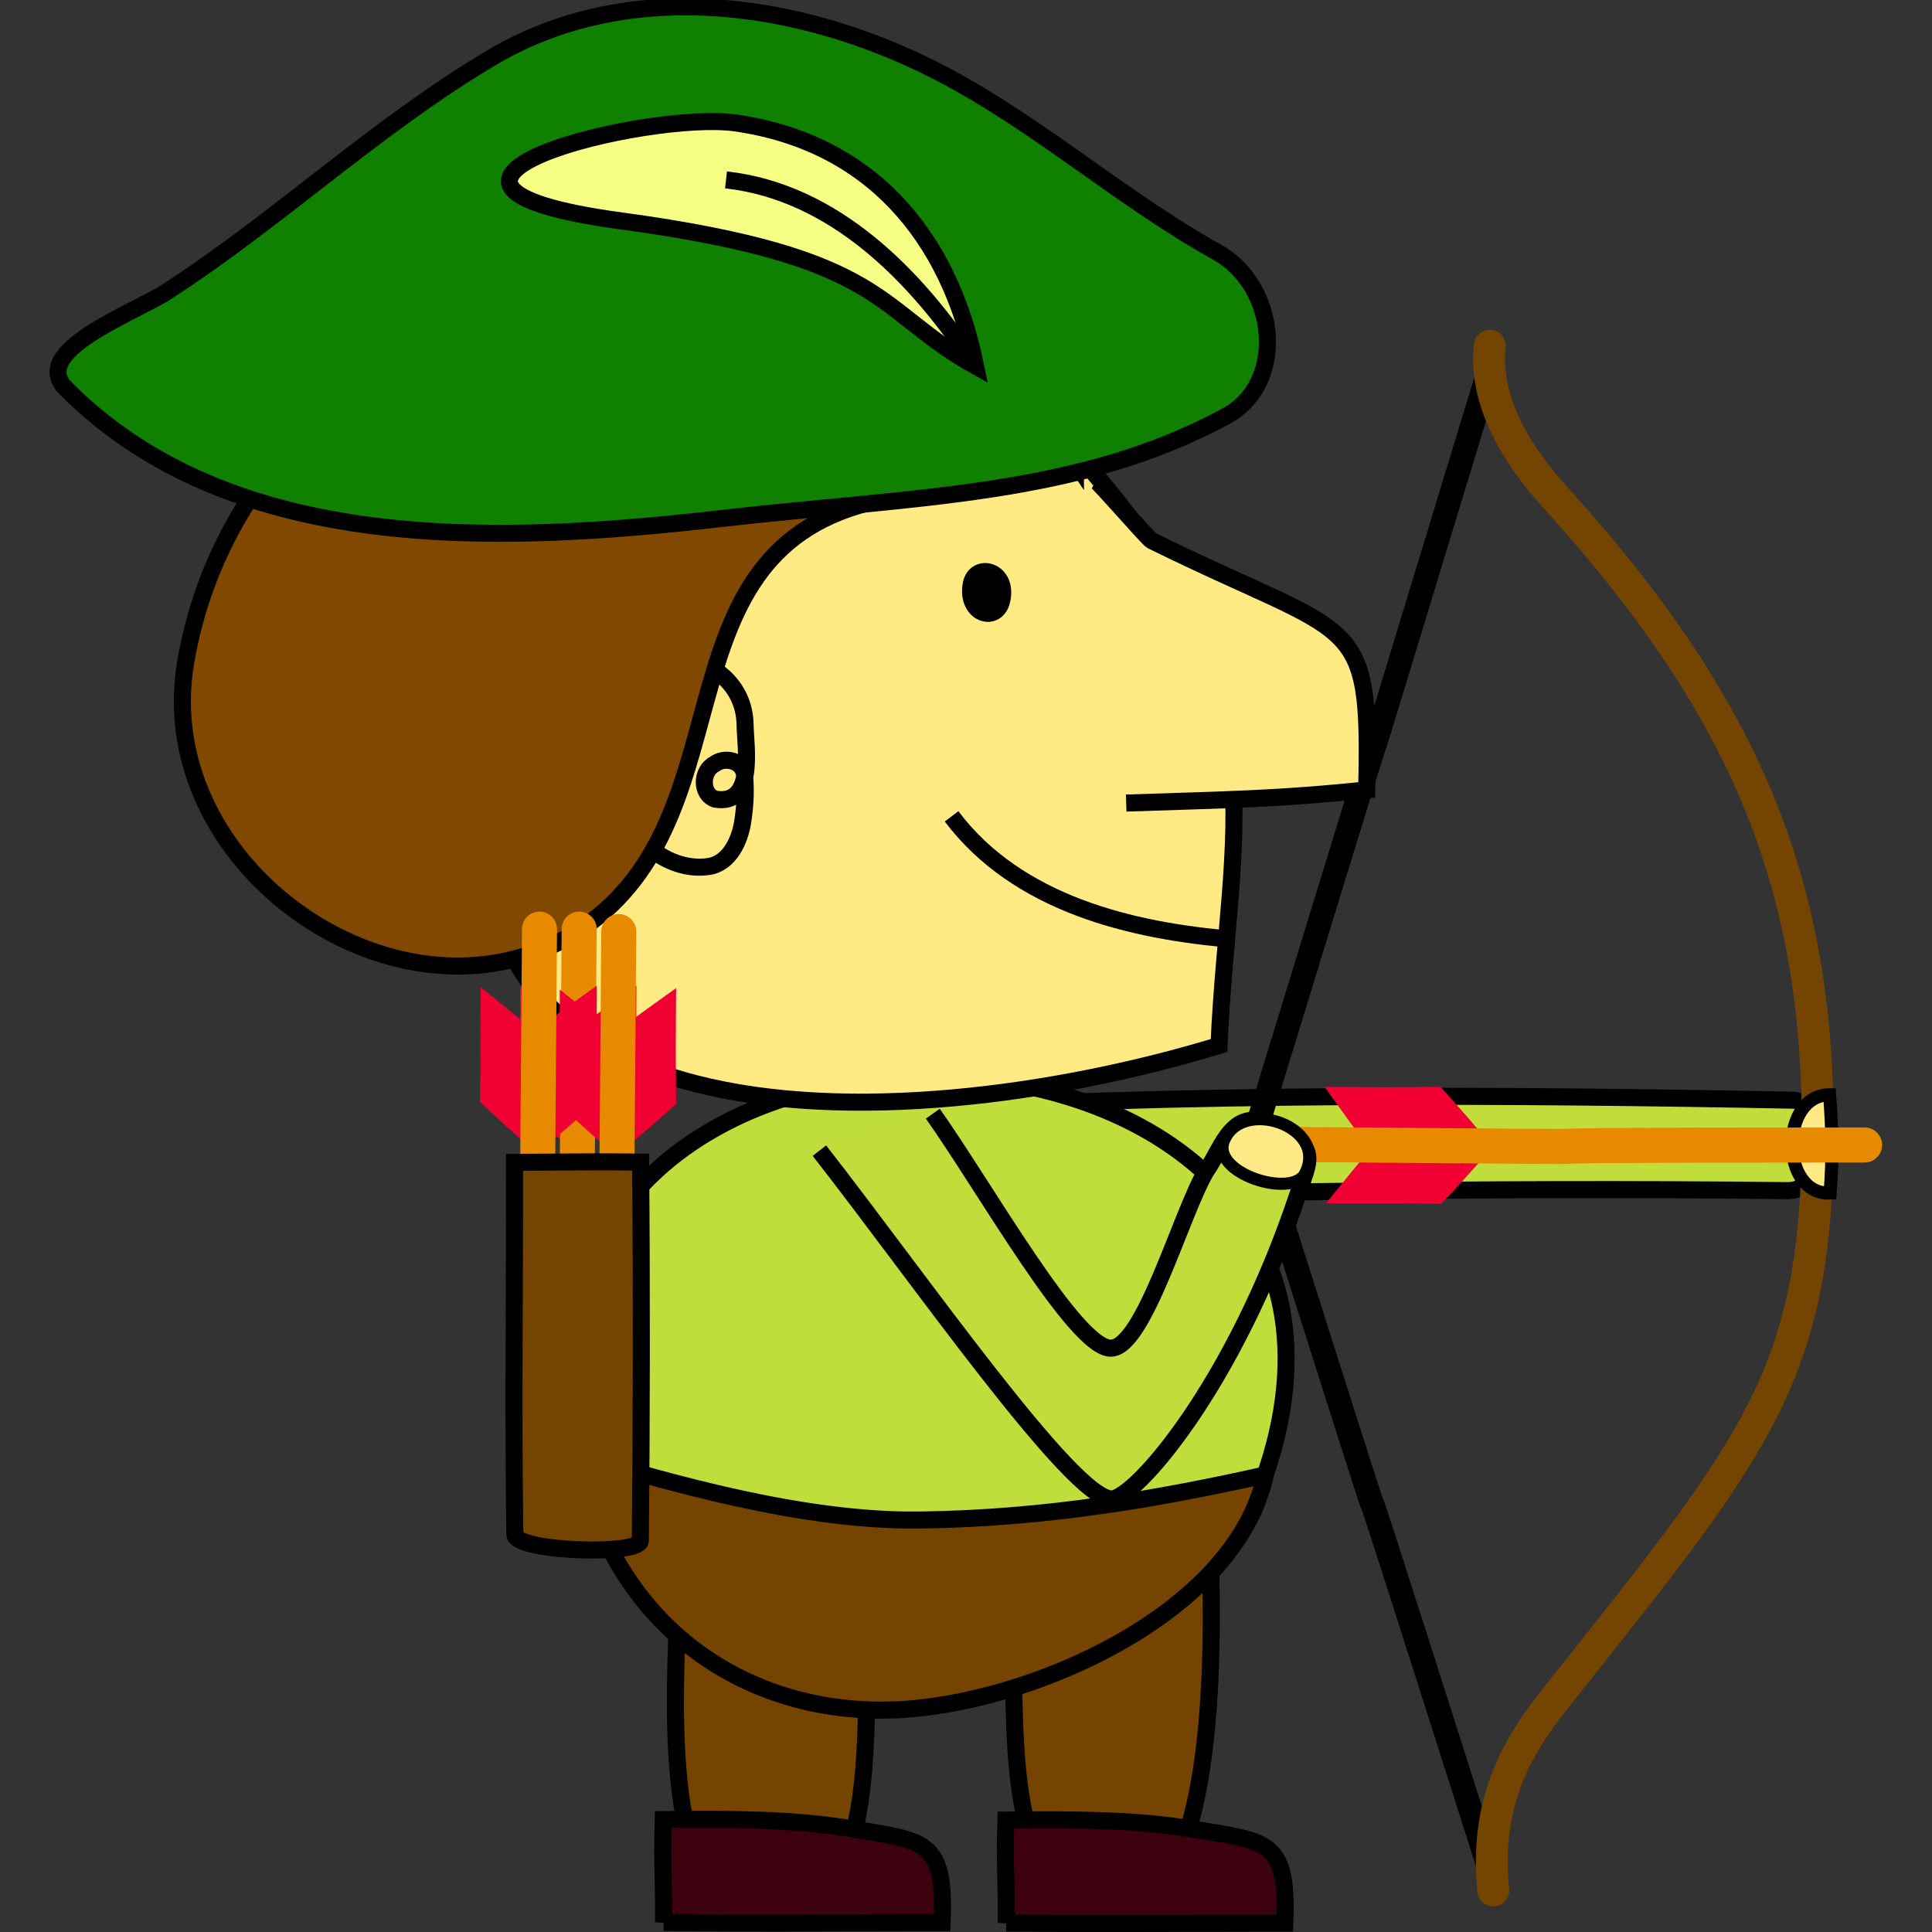 <?xml version="1.0" encoding="UTF-8" standalone="no"?>
<!-- Created with Inkscape (http://www.inkscape.org/) -->

<svg
   xmlns:dc="http://purl.org/dc/elements/1.1/"
   xmlns:cc="http://creativecommons.org/ns#"
   xmlns:rdf="http://www.w3.org/1999/02/22-rdf-syntax-ns#"
   xmlns:svg="http://www.w3.org/2000/svg"
   xmlns="http://www.w3.org/2000/svg"
   xmlns:sodipodi="http://sodipodi.sourceforge.net/DTD/sodipodi-0.dtd"
   xmlns:inkscape="http://www.inkscape.org/namespaces/inkscape"
   width="48"
   height="48"
   id="svg2"
   version="1.1"
   inkscape:version="0.48.4 r9939"
   sodipodi:docname="101 robin hood.svg"
   inkscape:export-xdpi="90"
   inkscape:export-ydpi="90">
  <rect width="100%" height="100%" fill="#333333" stroke="none"/>
  <defs
     id="defs4" />
  <sodipodi:namedview
     id="base"
     pagecolor="#ffffff"
     bordercolor="#666666"
     borderopacity="1.0"
     inkscape:pageopacity="0.0"
     inkscape:pageshadow="2"
     inkscape:zoom="13.32"
     inkscape:cx="27.711966"
     inkscape:cy="24.526864"
     inkscape:document-units="px"
     inkscape:current-layer="layer1"
     showgrid="false"
     inkscape:window-width="870"
     inkscape:window-height="667"
     inkscape:window-x="290"
     inkscape:window-y="129"
     inkscape:window-maximized="0"
     fit-margin-top="20"
     fit-margin-left="20"
     fit-margin-right="20"
     fit-margin-bottom="20" />
  <g
     inkscape:label="Ebene 1"
     inkscape:groupmode="layer"
     id="layer1"
     transform="translate(-18.034,-760.858)">
    <path
       style="fill:#c0dd3b;fill-opacity:1;stroke:#000000;stroke-width:0.424;stroke-linecap:butt;stroke-linejoin:miter;stroke-miterlimit:4;stroke-opacity:1;stroke-dasharray:none"
       d="m 39.76,788.477 c 7.561,-0.484 15.971,-0.417 22.802,-0.286 0.46,0.009 0.564,0.442 0.549,0.97 -0.018,0.618 -0.02,1.286 -0.676,1.278 -7.591,-0.087 -15.928,0.051 -22.46,0.305"
       id="path4164"
       inkscape:connector-curvature="0"
       sodipodi:nodetypes="csssc" />
    <path
       style="fill:#f10034;fill-opacity:1;stroke:none"
       d="m 55.127,789.357 c -0.655,-0.772 -0.647,-0.762 -1.302,-1.497 -1.459,0.013 -1.451,0.01 -2.883,4.4e-4 0.709,0.992 0.74,1.03 1.135,1.551 -0.355,0.426 -0.357,0.428 -1.1,1.343 1.548,0.01 1.537,-0.006 2.861,0.012 0.595,-0.625 0.592,-0.643 1.29,-1.409 z"
       id="path4081"
       inkscape:connector-curvature="0"
       sodipodi:nodetypes="ccccccc" />
    <g
       id="g3943"
       transform="matrix(0.217,0,0,0.217,14.123,635.233)">
      <path
         sodipodi:nodetypes="ccc"
         inkscape:connector-curvature="0"
         id="path4043"
         d="m 188.985,619.699 c -27.111,89.064 0.022,-0.129 -27.332,89.153 26.815,84.6 0.142,0.033 26.929,84.178"
         style="fill:none;stroke:#000000;stroke-width:2.733;stroke-linecap:butt;stroke-linejoin:miter;stroke-miterlimit:4;stroke-opacity:1;stroke-dasharray:none" />
      <path
         sodipodi:nodetypes="cszsc"
         inkscape:connector-curvature="0"
         id="path4016"
         d="m 188.59,618.499 c -0.53,5.066 1.574,10.842 7.641,17.526 22.45,24.732 30.048,45.232 29.909,72.9 -0.139,27.669 -7.086,35.549 -30.119,64.541 -5.214,6.563 -7.901,12.733 -7.036,21.899"
         style="fill:none;stroke:#744500;stroke-width:3.644;stroke-linecap:round;stroke-linejoin:miter;stroke-miterlimit:4;stroke-opacity:1;stroke-dasharray:none" />
    </g>
    <path
       style="fill:#ffea85;fill-opacity:1;stroke:#000000;stroke-width:0.324;stroke-linecap:butt;stroke-linejoin:miter;stroke-miterlimit:4;stroke-opacity:1;stroke-dasharray:none"
       d="m 63.503,790.499 c 0.065,-0.908 0.057,-1.461 -0.012,-2.442 -1.248,0.005 -1.24,2.496 0.012,2.442 z"
       id="path4030"
       inkscape:connector-curvature="0"
       sodipodi:nodetypes="ccc" />
    <path
       style="fill:none;stroke:#e88a00;stroke-width:0.871;stroke-linecap:round;stroke-linejoin:miter;stroke-miterlimit:4;stroke-opacity:1;stroke-dasharray:none"
       d="m 49.535,789.287 c 14.088,0.11 0.797,0.02 14.824,0.018"
       id="path4062"
       inkscape:connector-curvature="0"
       sodipodi:nodetypes="cc" />
    <path
       style="fill:#744400;fill-opacity:1;stroke:#000000;stroke-width:0.424;stroke-linecap:butt;stroke-linejoin:miter;stroke-miterlimit:4;stroke-opacity:1;stroke-dasharray:none"
       d="m 34.858,801.188 c -0.076,2.368 -0.311,7.191 2.113,7.282 2.812,0.106 2.543,-4.054 2.623,-6.759"
       id="path3947"
       inkscape:connector-curvature="0"
       sodipodi:nodetypes="csc" />
    <path
       style="fill:#3c000e;fill-opacity:1;stroke:#000000;stroke-width:0.424;stroke-linecap:butt;stroke-linejoin:miter;stroke-miterlimit:4;stroke-opacity:1;stroke-dasharray:none"
       d="m 34.521,808.619 c 0.099,0.001 0.195,0.002 0.289,0.003 2.144,0.023 2.951,0.005 6.631,7.8e-4 0.081,-2.09 -0.403,-2.025 -2.402,-2.352 -1.192,-0.195 -2.675,-0.233 -4.527,-0.206 -0.034,1.122 0.019,1.568 0.009,2.555 z"
       id="path3999"
       inkscape:connector-curvature="0"
       sodipodi:nodetypes="cscsccc" />
    <path
       style="fill:#744400;fill-opacity:1;stroke:#000000;stroke-width:0.424;stroke-linecap:butt;stroke-linejoin:miter;stroke-miterlimit:4;stroke-opacity:1;stroke-dasharray:none"
       d="m 48.103,799.493 c 0.076,2.368 0.139,8.672 -2.285,8.763 -2.812,0.106 -2.543,-4.054 -2.623,-6.759"
       id="path3947-7"
       inkscape:connector-curvature="0"
       sodipodi:nodetypes="csc" />
    <g
       id="g3967"
       transform="matrix(0.217,0,0,0.217,14.123,635.233)">
      <path
         sodipodi:nodetypes="ccsc"
         inkscape:connector-curvature="0"
         id="path3982"
         d="m 161.478,751.478 c 26.175,-62.26 -92.209,-67.736 -76.899,-4.224 5.828,2.965 29.405,8.064 34.068,7.971 17.233,-0.342 23.445,-3.231 42.831,-3.747 z"
         style="fill:#bfdd3b;fill-opacity:1;stroke:#000000;stroke-width:1.95;stroke-linecap:butt;stroke-linejoin:miter;stroke-miterlimit:4;stroke-opacity:1;stroke-dasharray:none" />
      <path
         sodipodi:nodetypes="cscsc"
         inkscape:connector-curvature="0"
         id="path3147"
         d="m 84.242,745.585 c 3.66,18.934 18.548,29.648 35.955,29.109 15.235,-0.472 39.204,-10.799 42.699,-26.912 -11.999,2.683 -25.038,4.989 -39.635,5.165 -13.346,0.161 -28.508,-4.273 -39.019,-7.361 z"
         style="fill:#744400;fill-opacity:1;stroke:#000000;stroke-width:1.95;stroke-linecap:butt;stroke-linejoin:miter;stroke-miterlimit:4;stroke-opacity:1;stroke-dasharray:none" />
    </g>
    <path
       style="fill:#ffea84;fill-opacity:1;stroke:#000000;stroke-width:0.424;stroke-linecap:butt;stroke-linejoin:miter;stroke-miterlimit:4;stroke-opacity:1;stroke-dasharray:none"
       d="m 45.225,772.626 c -6.24,-7.245 -13.016,1.791 -14.668,5.982 -2.991,11.017 9.685,10.683 17.763,8.225 0.231,-5.37 1.633,-8.717 -3.095,-14.207 z"
       id="path2996"
       inkscape:connector-curvature="0"
       sodipodi:nodetypes="sccs" />
    <path
       style="fill:#ffea84;fill-opacity:1;stroke:#000000;stroke-width:0.424;stroke-linecap:butt;stroke-linejoin:miter;stroke-miterlimit:4;stroke-opacity:1;stroke-dasharray:none"
       d="m 34.996,777.242 c -2.129,0.003 -1.652,2.739 -1.437,3.686 0.204,0.897 1.173,1.592 2.081,1.458 0.525,-0.078 0.785,-0.662 0.852,-1.153 0.059,-0.385 0.075,-0.781 0.035,-1.168 -0.08,-0.324 -0.498,-0.409 -0.744,-0.221 -0.329,0.169 -0.347,0.744 0.023,0.869 1.004,0.166 0.748,-1.308 0.739,-1.847 -0.011,-1.019 -0.875,-1.603 -1.548,-1.624 z"
       id="path3023"
       inkscape:connector-curvature="0"
       sodipodi:nodetypes="csscccccc" />
    <path
       style="fill:#804800;fill-opacity:1;stroke:#000000;stroke-width:0.424;stroke-linecap:butt;stroke-linejoin:miter;stroke-miterlimit:4;stroke-opacity:1;stroke-dasharray:none"
       d="m 44.753,772.341 c -5.594,-8.325 -20.345,-5.124 -22.102,4.945 -0.924,5.293 5.74,9.681 10.044,6.496 3.94,-2.916 1.629,-9.279 7.143,-10.487 1.806,-0.396 3.122,-1.424 4.915,-0.954 z"
       id="path3121"
       inkscape:connector-curvature="0"
       sodipodi:nodetypes="csssc" />
    <path
       style="fill:#ffea84;fill-opacity:1;stroke:#000000;stroke-width:0.424;stroke-linecap:butt;stroke-linejoin:miter;stroke-miterlimit:4;stroke-opacity:1;stroke-dasharray:none"
       d="m 45.257,772.8 c 0.097,0.049 1.297,1.443 1.391,1.49 5.081,2.508 5.444,1.715 5.341,6.193 -2.195,0.23 -3.431,0.241 -5.975,0.327"
       id="path3034"
       inkscape:connector-curvature="0"
       sodipodi:nodetypes="cscc" />
    <path
       style="fill:#000000;fill-opacity:1;stroke:#000000;stroke-width:0.424;stroke-linecap:butt;stroke-linejoin:miter;stroke-miterlimit:4;stroke-opacity:1;stroke-dasharray:none"
       d="m 42.917,775.793 c 0.196,-0.769 -0.655,-0.981 -0.754,-0.413 -0.13,0.739 0.616,0.957 0.754,0.413 z"
       id="path3046"
       inkscape:connector-curvature="0"
       sodipodi:nodetypes="sss"
       inkscape:transform-center-y="-2.8167466" />
    <path
       style="fill:none;stroke:#000000;stroke-width:0.424;stroke-linecap:butt;stroke-linejoin:miter;stroke-miterlimit:4;stroke-opacity:1;stroke-dasharray:none"
       d="m 41.675,781.14 c 1.64,2.174 4.465,2.85 7.023,3.058"
       id="path3102"
       inkscape:connector-curvature="0" />
    <g
       id="g3915"
       transform="matrix(0.217,0,0,0.217,14.123,635.233)">
      <path
         sodipodi:nodetypes="ssssssss"
         inkscape:connector-curvature="0"
         id="path3911"
         d="m 25.58,623.416 c 18.973,19.046 49.343,17.812 74.976,14.872 22.281,-2.555 40.855,-2.533 57.845,-11.727 7.003,-3.789 5.868,-14.93 -1.008,-18.756 -11.738,-6.531 -21.793,-15.879 -34.033,-21.683 -15.229,-7.221 -33.906,-9.572 -49.01,-0.627 -13.153,7.79 -24.35,18.461 -37.116,26.746 -3.951,2.564 -15.943,6.868 -11.654,11.174 z"
         style="fill:#0f8000;fill-opacity:1;stroke:#000000;stroke-width:1.95;stroke-linecap:butt;stroke-linejoin:miter;stroke-miterlimit:4;stroke-opacity:1;stroke-dasharray:none" />
      <g
         id="g3911">
        <path
           style="fill:#f6ff84;fill-opacity:1;stroke:#000000;stroke-width:1.95;stroke-linecap:butt;stroke-linejoin:miter;stroke-miterlimit:4;stroke-opacity:1;stroke-dasharray:none"
           d="M 129.724,620.836 C 126.665,605.701 117.485,595.181 102.259,592.996 92.171,591.549 57.997,599.999 89.172,604.214 119.853,608.362 118.144,614.408 129.724,620.836 z"
           id="path3926"
           inkscape:connector-curvature="0"
           sodipodi:nodetypes="cssc" />
        <path
           style="fill:none;stroke:#000000;stroke-width:1.95;stroke-linecap:butt;stroke-linejoin:miter;stroke-miterlimit:4;stroke-opacity:1;stroke-dasharray:none"
           d="m 129.485,620.495 c -6.554,-9.989 -15.966,-19.609 -28.338,-20.982"
           id="path3939"
           inkscape:connector-curvature="0" />
      </g>
    </g>
    <g
       id="g3971"
       transform="matrix(0.217,0,0,0.217,14.123,635.233)">
      <path
         sodipodi:nodetypes="cscscsc"
         inkscape:connector-curvature="0"
         id="path4193"
         d="m 124.822,706.424 c 6.03,8.521 16.32,26.854 20.373,26.849 3.787,-0.004 8.031,-15.405 10.927,-20.308 1.933,-2.67 2.933,-7.714 8.148,-5.035 4.848,2.49 3.628,3.823 2.364,7.69 -7.354,22.078 -18.72,34.913 -21.343,34.911 -4.501,-0.003 -22.025,-25.256 -33.452,-39.874"
         style="fill:#c0dd3b;fill-opacity:1;stroke:#000000;stroke-width:1.95;stroke-linecap:butt;stroke-linejoin:miter;stroke-miterlimit:4;stroke-opacity:1;stroke-dasharray:none" />
      <path
         sodipodi:nodetypes="sss"
         inkscape:connector-curvature="0"
         id="path4030-6"
         d="m 158.158,709.502 c -1.535,3.731 7.821,6.697 9.302,3.753 2.712,-5.39 -7.242,-8.759 -9.302,-3.753 z"
         style="fill:#ffea85;fill-opacity:1;stroke:#000000;stroke-width:1.388;stroke-linecap:butt;stroke-linejoin:miter;stroke-miterlimit:4;stroke-opacity:1;stroke-dasharray:none" />
    </g>
    <g
       id="g3899"
       transform="matrix(0.217,0,0,0.217,14.123,635.233)">
      <g
         transform="matrix(0,1,-1,0,833.812,485.865)"
         id="g3047">
        <path
           style="fill:#f10034;fill-opacity:1;stroke:none"
           d="m 225.151,749.801 c -3.013,-3.549 -2.975,-3.507 -5.988,-6.886 -6.71,0.061 -6.676,0.044 -13.263,0.002 3.263,4.564 3.403,4.738 5.22,7.135 -1.635,1.958 -1.642,1.969 -5.062,6.178 7.119,0.046 7.071,-0.029 13.161,0.054 2.735,-2.873 2.725,-2.959 5.932,-6.482 z"
           id="path4081-6"
           inkscape:connector-curvature="0"
           sodipodi:nodetypes="ccccccc" />
        <path
           style="fill:none;stroke:#e88a00;stroke-width:4.008;stroke-linecap:round;stroke-linejoin:miter;stroke-miterlimit:4;stroke-opacity:1;stroke-dasharray:none"
           d="m 199.428,749.481 c 64.805,0.505 3.665,0.092 68.189,0.085"
           id="path4062-2"
           inkscape:connector-curvature="0"
           sodipodi:nodetypes="cc" />
      </g>
      <g
         transform="matrix(0,1,-1,0,829.275,485.865)"
         id="g3047-3">
        <path
           style="fill:#f10034;fill-opacity:1;stroke:none"
           d="m 225.151,749.801 c -3.013,-3.549 -2.975,-3.507 -5.988,-6.886 -6.71,0.061 -6.676,0.044 -13.263,0.002 3.263,4.564 3.403,4.738 5.22,7.135 -1.635,1.958 -1.642,1.969 -5.062,6.178 7.119,0.046 7.071,-0.029 13.161,0.054 2.735,-2.873 2.725,-2.959 5.932,-6.482 z"
           id="path4081-6-2"
           inkscape:connector-curvature="0"
           sodipodi:nodetypes="ccccccc" />
        <path
           style="fill:none;stroke:#e88a00;stroke-width:4.008;stroke-linecap:round;stroke-linejoin:miter;stroke-miterlimit:4;stroke-opacity:1;stroke-dasharray:none"
           d="m 199.428,749.481 c 64.805,0.505 3.665,0.092 68.189,0.085"
           id="path4062-2-5"
           inkscape:connector-curvature="0"
           sodipodi:nodetypes="cc" />
      </g>
      <g
         transform="matrix(0,1,-1,0,838.349,486.149)"
         id="g3047-7">
        <path
           style="fill:#f10034;fill-opacity:1;stroke:none"
           d="m 225.151,749.801 c -3.013,-3.549 -2.975,-3.507 -5.988,-6.886 -6.71,0.061 -6.676,0.044 -13.263,0.002 3.263,4.564 3.403,4.738 5.22,7.135 -1.635,1.958 -1.642,1.969 -5.062,6.178 7.119,0.046 7.071,-0.029 13.161,0.054 2.735,-2.873 2.725,-2.959 5.932,-6.482 z"
           id="path4081-6-26"
           inkscape:connector-curvature="0"
           sodipodi:nodetypes="ccccccc" />
        <path
           style="fill:none;stroke:#e88a00;stroke-width:4.008;stroke-linecap:round;stroke-linejoin:miter;stroke-miterlimit:4;stroke-opacity:1;stroke-dasharray:none"
           d="m 199.428,749.481 c 64.805,0.505 3.665,0.092 68.189,0.085"
           id="path4062-2-6"
           inkscape:connector-curvature="0"
           sodipodi:nodetypes="cc" />
      </g>
      <path
         sodipodi:nodetypes="cssccc"
         inkscape:connector-curvature="0"
         id="path3086"
         d="m 76.931,711.991 c 0.031,14.171 -0.169,28.343 0.038,42.589 0.029,2.011 14.348,2.461 14.366,0.725 0.135,-13.253 0.161,-29.422 0.031,-43.334 -5.473,-0.078 -9.947,0.014 -14.435,0.02 z"
         style="fill:#744400;fill-opacity:1;stroke:#000000;stroke-width:1.95;stroke-linecap:butt;stroke-linejoin:miter;stroke-miterlimit:4;stroke-opacity:1;stroke-dasharray:none" />
    </g>
    <path
       style="fill:#3c000e;fill-opacity:1;stroke:#000000;stroke-width:0.424;stroke-linecap:butt;stroke-linejoin:miter;stroke-miterlimit:4;stroke-opacity:1;stroke-dasharray:none"
       d="m 43.034,808.632 c 0.099,10e-4 0.195,0.002 0.289,0.003 2.144,0.023 2.951,0.005 6.631,7.8e-4 0.081,-2.09 -0.403,-2.025 -2.402,-2.352 -1.192,-0.195 -2.675,-0.233 -4.527,-0.206 -0.034,1.122 0.019,1.568 0.009,2.555 z"
       id="path3999-0"
       inkscape:connector-curvature="0"
       sodipodi:nodetypes="cscsccc" />
  </g>
</svg>
